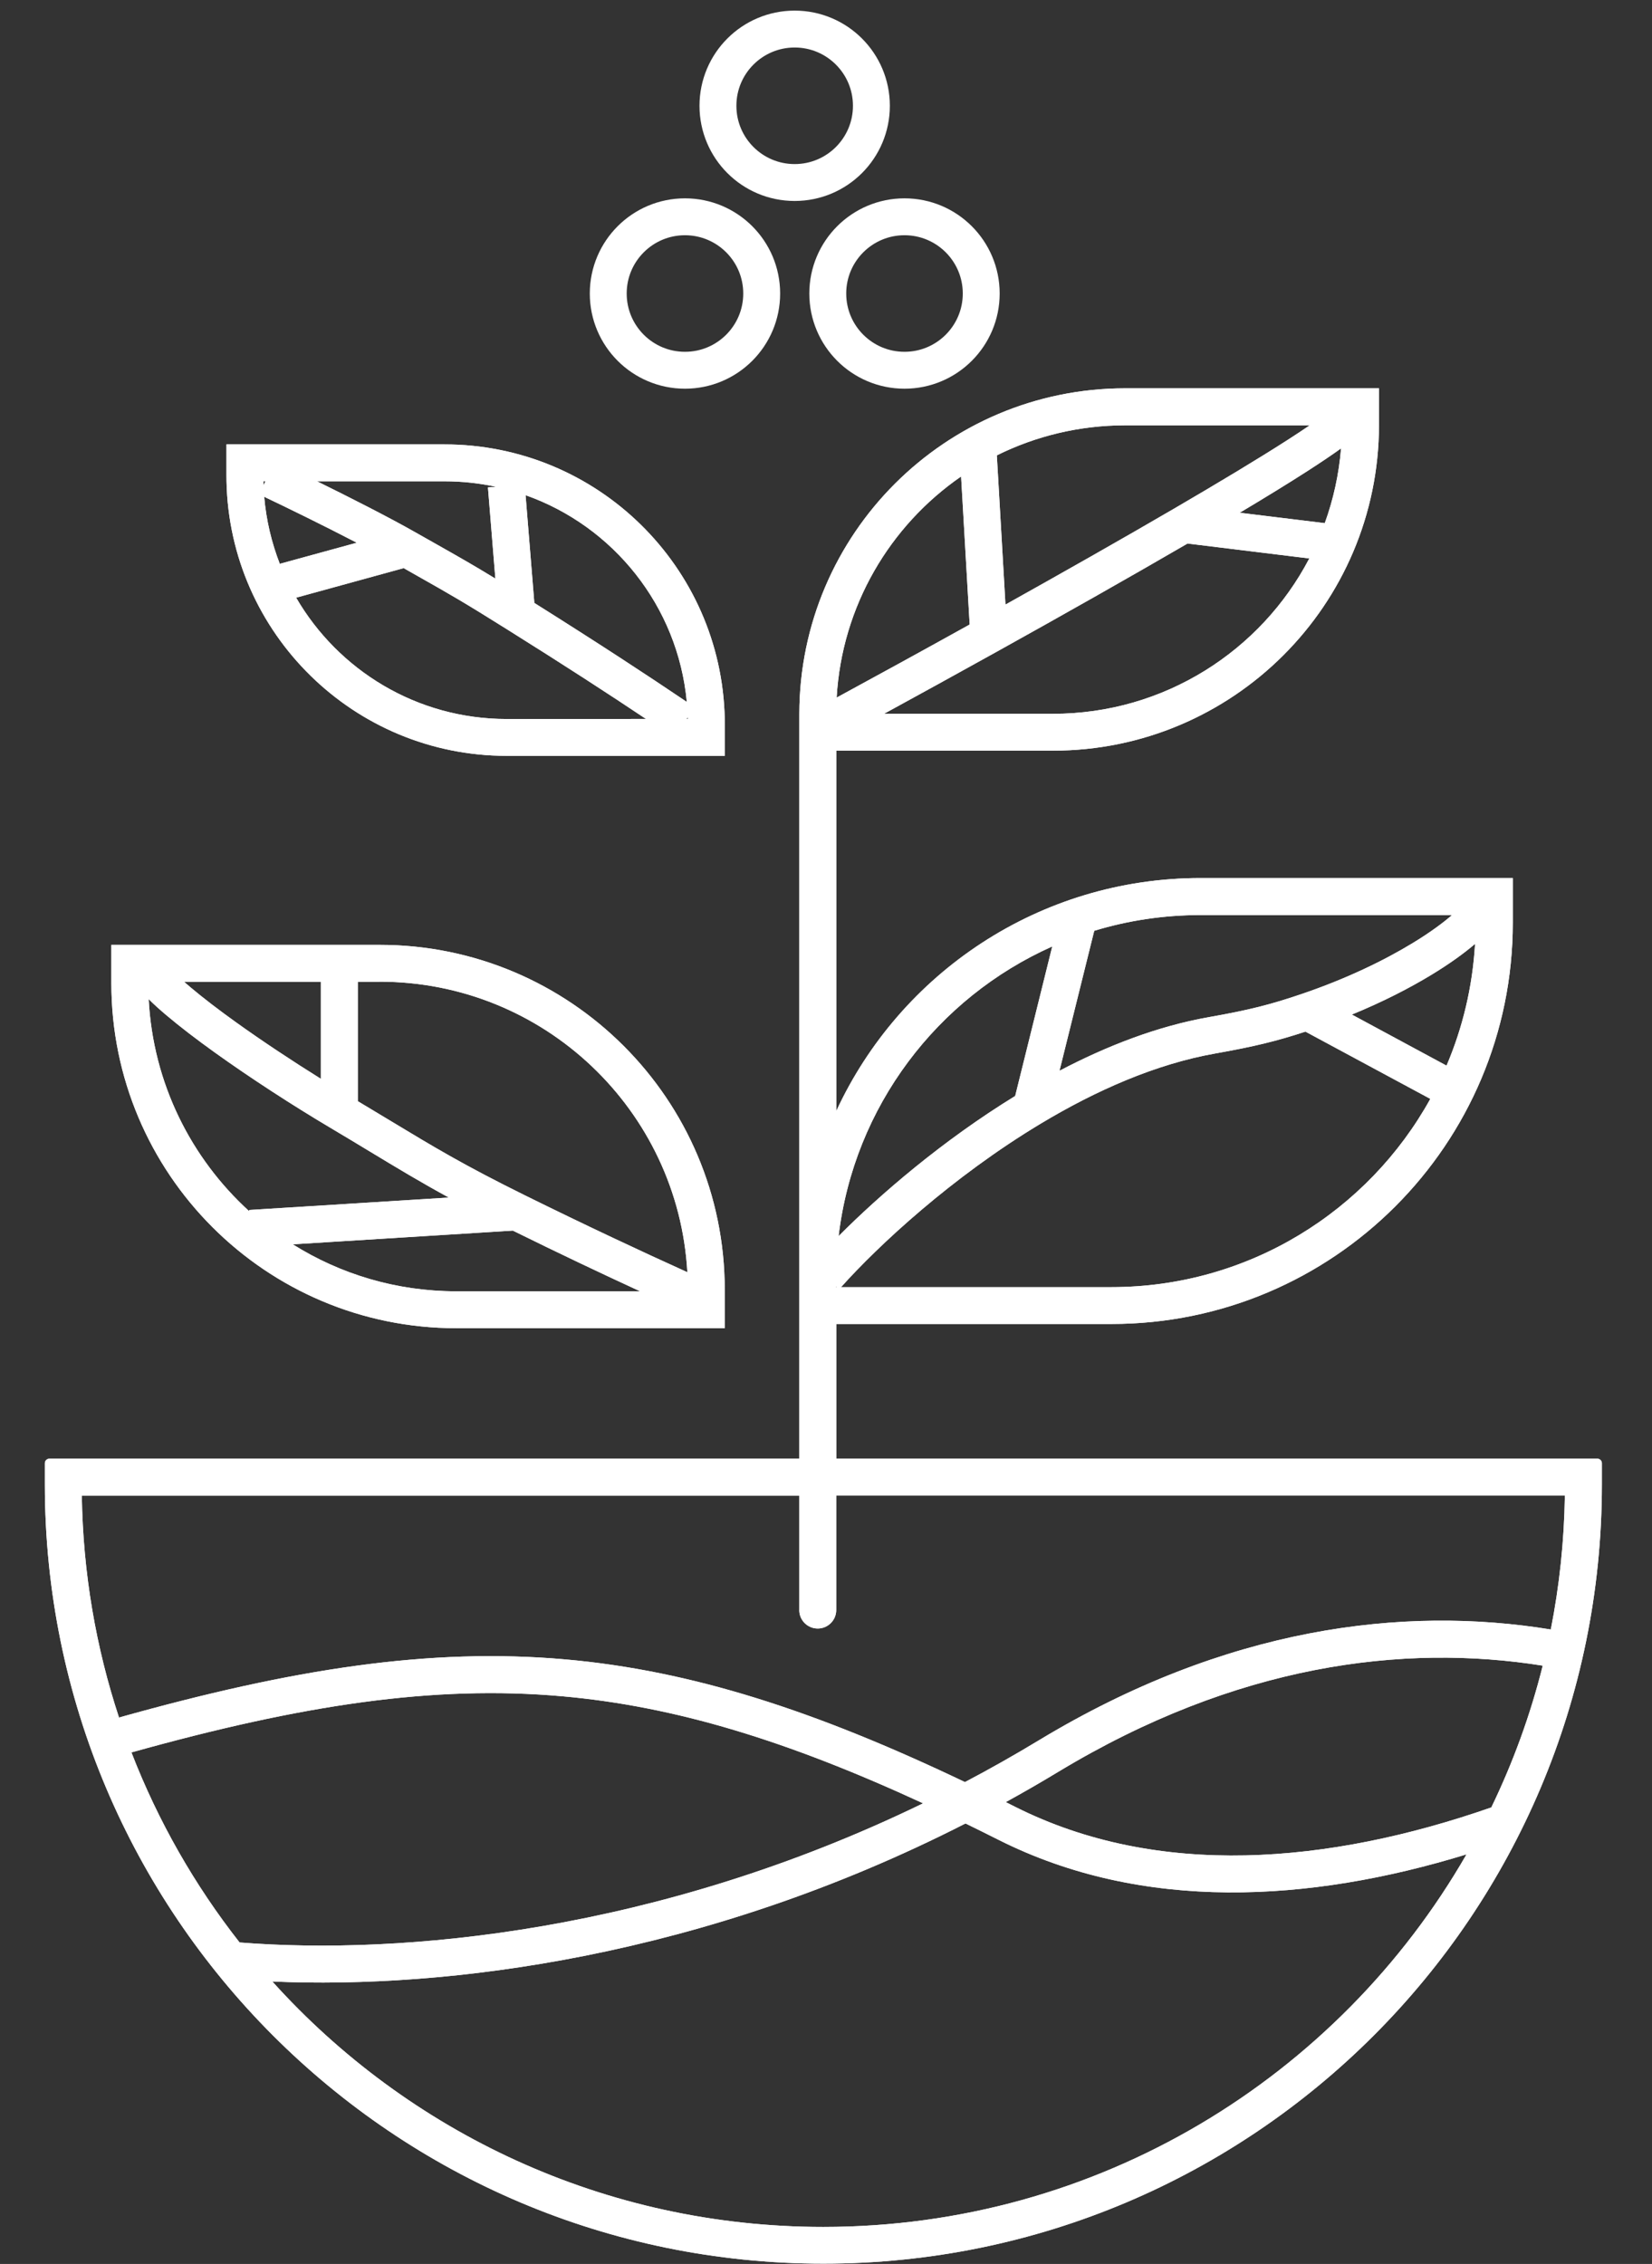 <svg fill="none" height="37" viewBox="0 0 27 37" width="27" xmlns="http://www.w3.org/2000/svg"><rect x="0" y="0" width="27" height="37" fill="#333333" stroke="none"/><g stroke="#fff" stroke-width=".603"><circle cx="12.988" cy="1.729" r="1.254"/><circle cx="11.195" cy="4.797" r="1.254"/><circle cx="14.783" cy="4.797" r="1.254"/></g><path clip-rule="evenodd" d="m22.538 6.939-0.0.011c-.006 2.938-2.39 5.318-5.329 5.318h-3.541v5.89c1.04-2.248 3.316-3.808 5.956-3.808h4.498.603v.603.126c0 3.623-2.937 6.559-6.559 6.559h-4.498-0v2.201h12.438c.042 0 .075.034.075.075v.345c0 7.034-5.697 12.736-12.724 12.736-7.027 0-12.724-5.702-12.724-12.736v-.345c0-.042.034-.075.075-.075h12.256v-11.572h-0v-.592l0-.011c.006-2.938 2.39-5.318 5.329-5.318h3.542.603zm-9.474 19.375v-1.871h-11.727c.019 1.266.231 2.484.608 3.627 2.842-.797 5.081-1.146 7.296-.95 2.062.183 4.082.836 6.53 2.005.401-.211.803-.438 1.205-.681 3.056-1.848 5.946-2.209 8.37-1.813.14-.709.219-1.441.23-2.189h-11.909v1.871c0 .167-.135.302-.302.302s-.302-.135-.302-.302zm12.15.908c-2.278-.364-5.009-.024-7.926 1.74-.283.171-.567.335-.85.49l.151.076c2.338 1.177 5.122.939 7.785.011.355-.734.638-1.509.84-2.316zm-1.246 3.084c-2.567.789-5.293.948-7.651-.239-.181-.091-.36-.18-.537-.266-4.289 2.191-8.484 2.708-11.329 2.583 2.219 2.463 5.431 4.011 9.005 4.011 4.495 0 8.419-2.449 10.512-6.088zm-20.053 1.44c2.653.212 6.838-.168 11.172-2.274-2.218-1.024-4.051-1.586-5.9-1.75-2.102-.186-4.25.139-7.039.918.436 1.126 1.034 2.171 1.767 3.105zm14.477-24.795c-.754 0-1.467.177-2.1.491l.141 2.439c.943-.527 1.907-1.073 2.759-1.57.725-.423 1.365-.808 1.842-1.114.14-.09.264-.172.372-.246zm-4.718 4.45c.086-1.499.871-2.811 2.034-3.614l.14 2.42c-.787.437-1.539.849-2.174 1.194zm3.534.265h-2.76c.569-.311 1.204-.66 1.859-1.024 1.044-.58 2.139-1.199 3.102-1.759l1.99.244c-.789 1.509-2.37 2.539-4.191 2.539zm4.71-4.338c-.035.426-.126.836-.266 1.222l-1.39-.17c.417-.249.79-.478 1.098-.676.219-.141.408-.268.558-.376zm-18.216.538c-.001-.031-.001-.063-.001-.094v-.509h.603 2.96c2.499 0 4.531 2.001 4.581 4.487.001.031.001.063.001.094v.509h-.603-2.96c-2.499 0-4.53-2.001-4.581-4.487zm4.406.09c-.272-.059-.554-.09-.844-.09h-2.083c.535.263 1.186.594 1.606.833.117.066.219.124.313.177l0.0 0.0 0.0 0c.403.228.628.355.996.58l-.121-1.49zm.482.137.143 1.761c1.078.678 1.834 1.174 2.492 1.618-.146-1.568-1.202-2.873-2.635-3.379zm2.65 3.629-.019.028h.02zm-.682.028c-.604-.404-1.312-.864-2.273-1.466-.719-.451-.926-.568-1.481-.882l-.206-.117-1.758.483c.689 1.186 1.972 1.983 3.442 1.983zm-5.985-2.535 1.258-.345c-.539-.28-1.154-.581-1.513-.751.033.384.121.751.255 1.096zm-.267-1.281.032-.069h-.034c.001.023.001.046.002.069zm1.9 8.111h-.358v1.952c.189.113.36.216.519.312.72.435 1.213.733 2.211 1.226.982.485 1.914.922 2.656 1.257-.149-2.647-2.343-4.748-5.028-4.748zm-3.197 0h2.236v1.587c-.467-.291-.956-.615-1.386-.923-.286-.205-.543-.402-.748-.575-.036-.031-.07-.06-.102-.088zm1.066 3.752c-.954-.867-1.574-2.095-1.645-3.468.086.086.185.175.291.264.221.187.492.394.786.605.588.422 1.282.871 1.885 1.229.244.145.458.274.656.394h0.0 0c.453.274.824.498 1.288.751l-3.263.203zm3.384 1.307c-.983 0-1.899-.281-2.674-.768l3.597-.224c.743.367 1.457.705 2.08.992zm-5.036-5.662h-.603v.603.023c0 3.114 2.525 5.639 5.639 5.639h3.783.603v-.603-.023c0-3.114-2.525-5.639-5.639-5.639zm21.31-.487h-4.112c-.604 0-1.188.09-1.737.257l-.568 2.288c.773-.406 1.603-.729 2.444-.877.664-.117 1.015-.208 1.509-.376.737-.25 1.354-.551 1.813-.83.292-.177.508-.338.651-.463zm-6.535.513c-1.876.836-3.24 2.615-3.492 4.734.677-.68 1.7-1.562 2.886-2.29zm-3.534 5.557v.011h.013zm.082.011h4.416c2.245 0 4.2-1.242 5.215-3.077l-2.041-1.099c-.465.153-.839.245-1.473.357-.973.172-1.953.605-2.854 1.147-1.447.869-2.657 1.994-3.263 2.672zm9.896-3.62c.263-.617.425-1.287.466-1.99-.185.159-.429.333-.714.506-.356.216-.794.442-1.3.649z" fill="#fff" fill-rule="evenodd"/><path clip-rule="evenodd" d="m22.538 6.939-0.0.011c-.006 2.938-2.39 5.318-5.329 5.318h-3.541v5.89c1.04-2.248 3.316-3.808 5.956-3.808h4.498.603v.603.126c0 3.623-2.937 6.559-6.559 6.559h-4.498-0v2.201h12.438c.042 0 .075.034.075.075v.345c0 7.034-5.697 12.736-12.724 12.736-7.027 0-12.724-5.702-12.724-12.736v-.345c0-.042.034-.075.075-.075h12.256v-11.572h-0v-.592l0-.011c.006-2.938 2.39-5.318 5.329-5.318h3.542.603zm-9.474 19.375v-1.871h-11.727c.019 1.266.231 2.484.608 3.627 2.842-.797 5.081-1.146 7.296-.95 2.062.183 4.082.836 6.53 2.005.401-.211.803-.438 1.205-.681 3.056-1.848 5.946-2.209 8.37-1.813.14-.709.219-1.441.23-2.189h-11.909v1.871c0 .167-.135.302-.302.302s-.302-.135-.302-.302zm12.15.908c-2.278-.364-5.009-.024-7.926 1.74-.283.171-.567.335-.85.49l.151.076c2.338 1.177 5.122.939 7.785.011.355-.734.638-1.509.84-2.316zm-1.246 3.084c-2.567.789-5.293.948-7.651-.239-.181-.091-.36-.18-.537-.266-4.289 2.191-8.484 2.708-11.329 2.583 2.219 2.463 5.431 4.011 9.005 4.011 4.495 0 8.419-2.449 10.512-6.088zm-20.053 1.44c2.653.212 6.838-.168 11.172-2.274-2.218-1.024-4.051-1.586-5.9-1.75-2.102-.186-4.25.139-7.039.918.436 1.126 1.034 2.171 1.767 3.105zm14.477-24.795c-.754 0-1.467.177-2.1.491l.141 2.439c.943-.527 1.907-1.073 2.759-1.57.725-.423 1.365-.808 1.842-1.114.14-.09.264-.172.372-.246zm-4.718 4.45c.086-1.499.871-2.811 2.034-3.614l.14 2.42c-.787.437-1.539.849-2.174 1.194zm3.534.265h-2.76c.569-.311 1.204-.66 1.859-1.024 1.044-.58 2.139-1.199 3.102-1.759l1.99.244c-.789 1.509-2.37 2.539-4.191 2.539zm4.71-4.338c-.035.426-.126.836-.266 1.222l-1.39-.17c.417-.249.79-.478 1.098-.676.219-.141.408-.268.558-.376zm-18.216.538c-.001-.031-.001-.063-.001-.094v-.509h.603 2.96c2.499 0 4.531 2.001 4.581 4.487.001.031.001.063.001.094v.509h-.603-2.96c-2.499 0-4.53-2.001-4.581-4.487zm4.406.09c-.272-.059-.554-.09-.844-.09h-2.083c.535.263 1.186.594 1.606.833.117.066.219.124.313.177l0.0 0.0 0.0 0c.403.228.628.355.996.58l-.121-1.49zm.482.137.143 1.761c1.078.678 1.834 1.174 2.492 1.618-.146-1.568-1.202-2.873-2.635-3.379zm2.65 3.629-.019.028h.02zm-.682.028c-.604-.404-1.312-.864-2.273-1.466-.719-.451-.926-.568-1.481-.882l-.206-.117-1.758.483c.689 1.186 1.972 1.983 3.442 1.983zm-5.985-2.535 1.258-.345c-.539-.28-1.154-.581-1.513-.751.033.384.121.751.255 1.096zm-.267-1.281.032-.069h-.034c.001.023.001.046.002.069zm1.9 8.111h-.358v1.952c.189.113.36.216.519.312.72.435 1.213.733 2.211 1.226.982.485 1.914.922 2.656 1.257-.149-2.647-2.343-4.748-5.028-4.748zm-3.197 0h2.236v1.587c-.467-.291-.956-.615-1.386-.923-.286-.205-.543-.402-.748-.575-.036-.031-.07-.06-.102-.088zm1.066 3.752c-.954-.867-1.574-2.095-1.645-3.468.086.086.185.175.291.264.221.187.492.394.786.605.588.422 1.282.871 1.885 1.229.244.145.458.274.656.394h0.0 0c.453.274.824.498 1.288.751l-3.263.203zm3.384 1.307c-.983 0-1.899-.281-2.674-.768l3.597-.224c.743.367 1.457.705 2.08.992zm-5.036-5.662h-.603v.603.023c0 3.114 2.525 5.639 5.639 5.639h3.783.603v-.603-.023c0-3.114-2.525-5.639-5.639-5.639zm21.31-.487h-4.112c-.604 0-1.188.09-1.737.257l-.568 2.288c.773-.406 1.603-.729 2.444-.877.664-.117 1.015-.208 1.509-.376.737-.25 1.354-.551 1.813-.83.292-.177.508-.338.651-.463zm-6.535.513c-1.876.836-3.24 2.615-3.492 4.734.677-.68 1.7-1.562 2.886-2.29zm-3.534 5.557v.011h.013zm.082.011h4.416c2.245 0 4.2-1.242 5.215-3.077l-2.041-1.099c-.465.153-.839.245-1.473.357-.973.172-1.953.605-2.854 1.147-1.447.869-2.657 1.994-3.263 2.672zm9.896-3.62c.263-.617.425-1.287.466-1.99-.185.159-.429.333-.714.506-.356.216-.794.442-1.3.649z" fill="#fff" fill-rule="evenodd"/></svg>